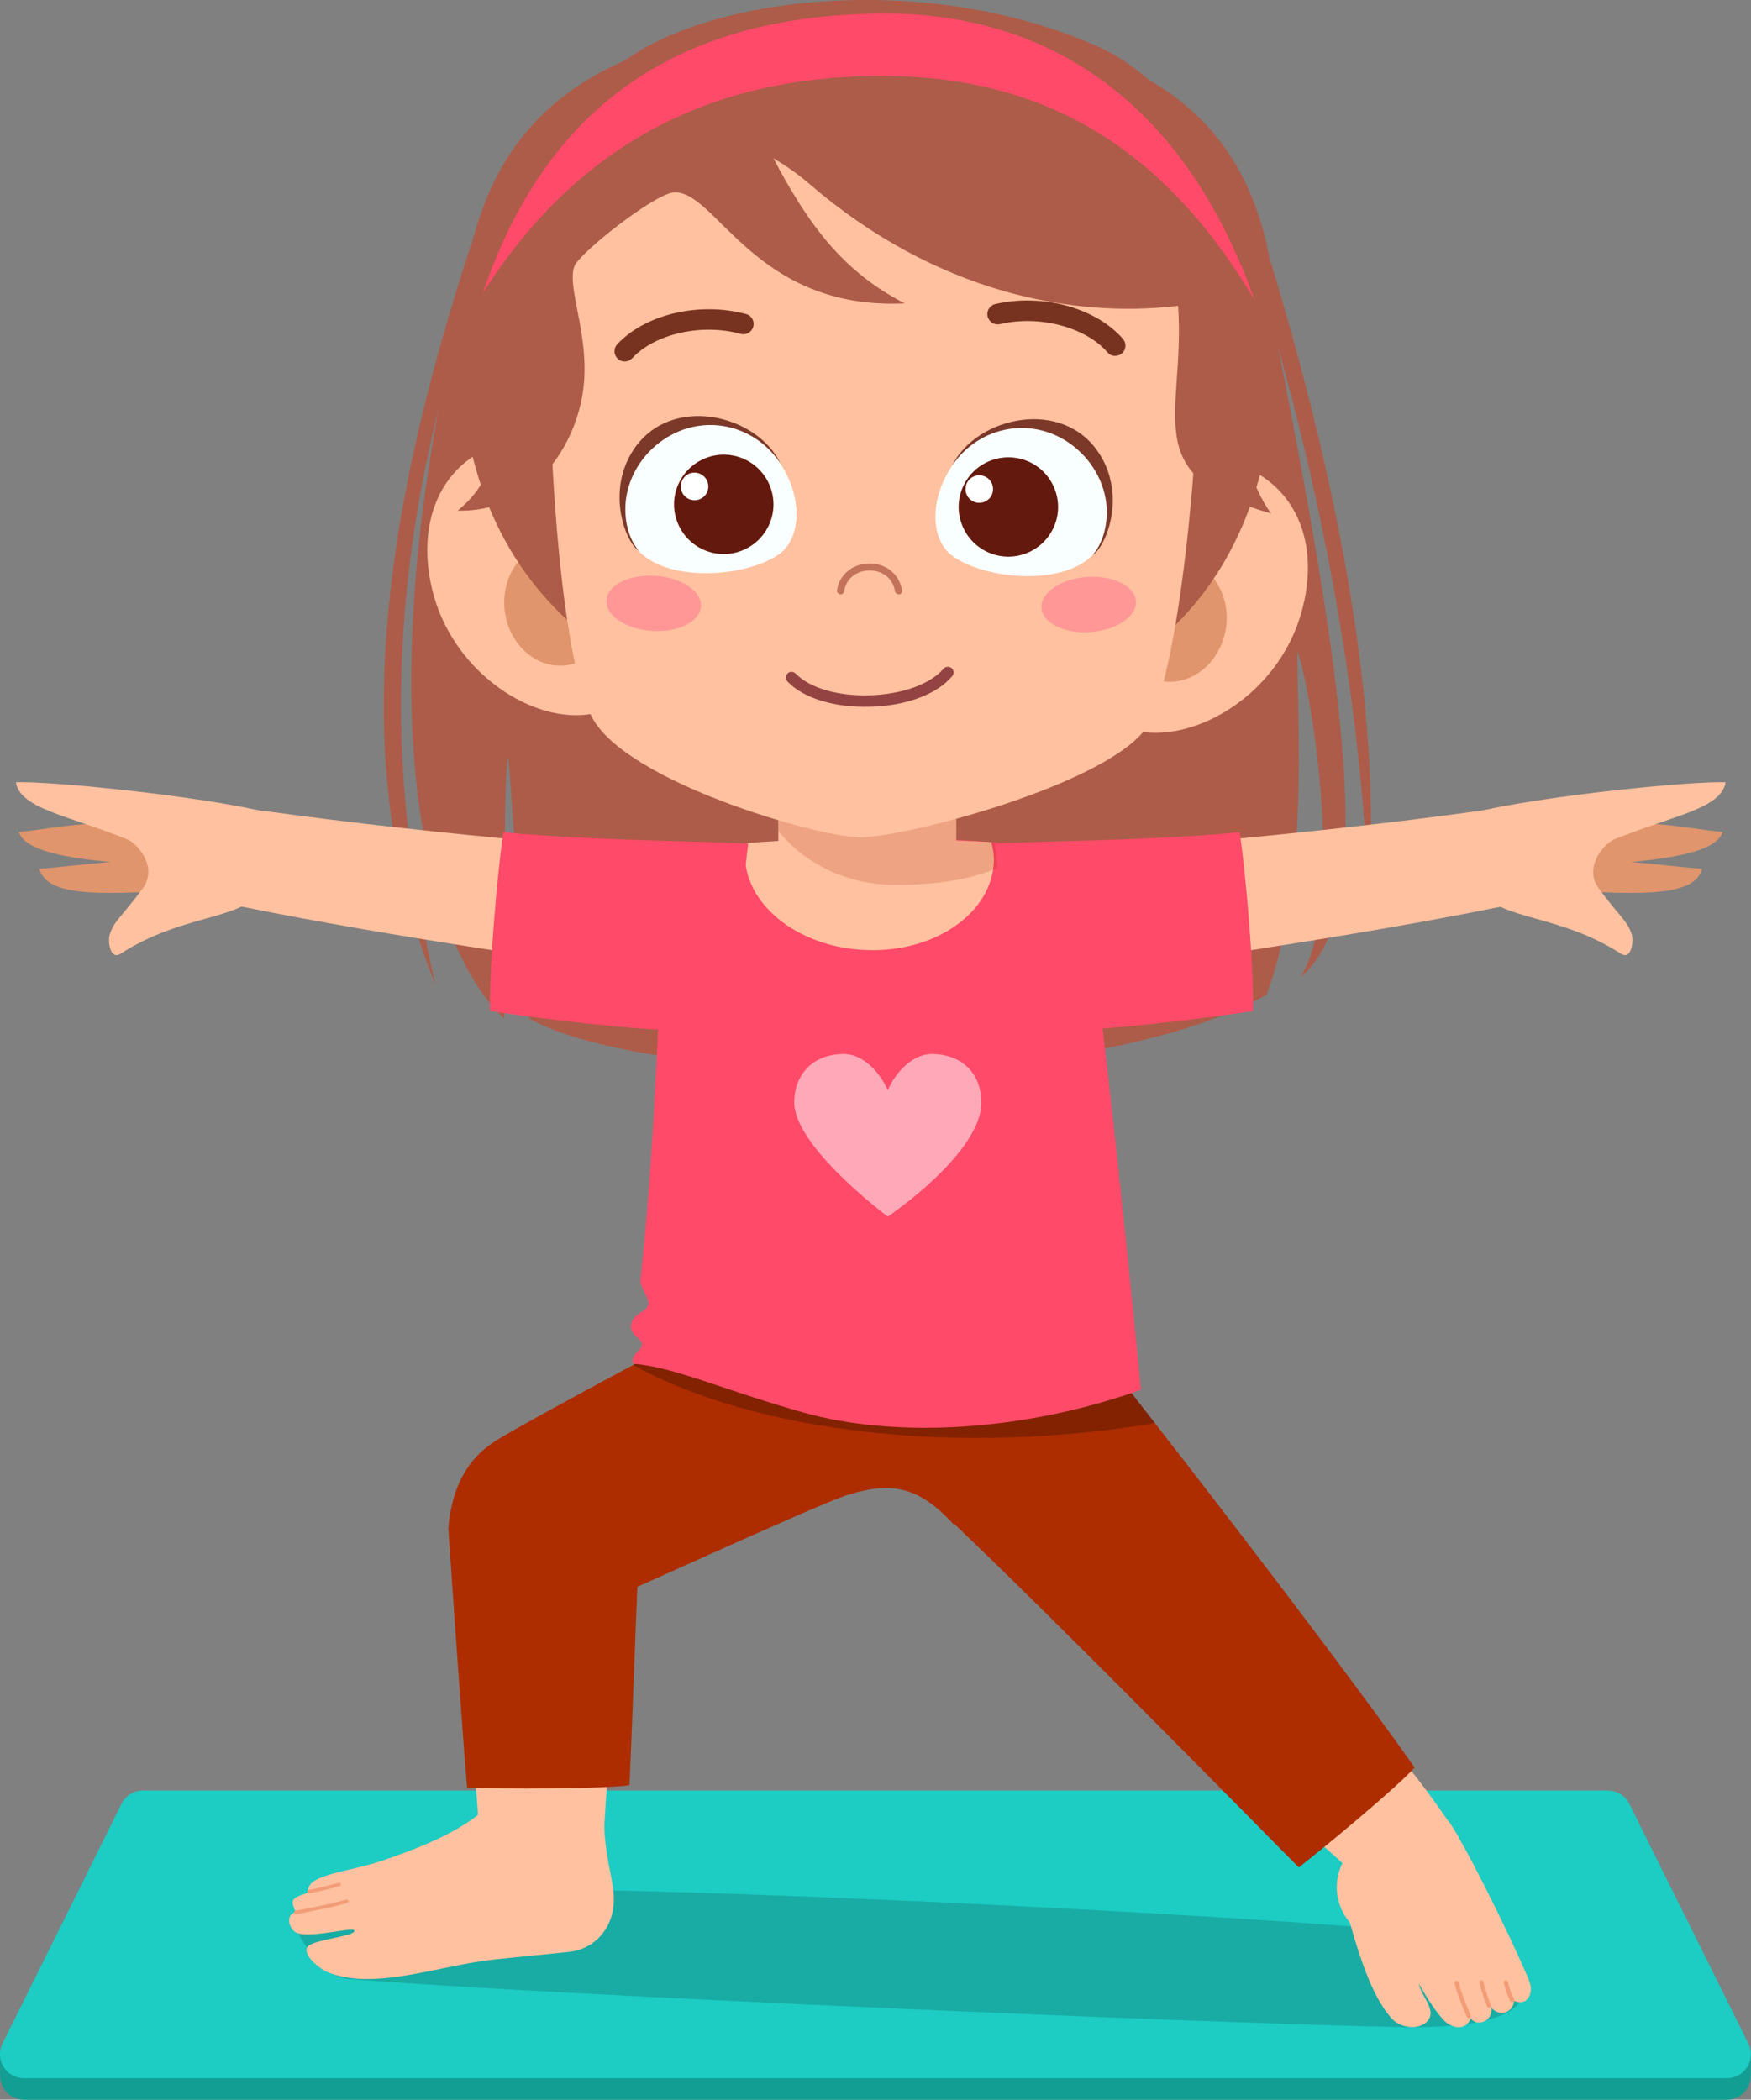 <?xml version="1.0" encoding="utf-8"?>
<!-- Generator: Adobe Illustrator 26.3.1, SVG Export Plug-In . SVG Version: 6.00 Build 0)  -->
<svg version="1.1" id="Layer_5" xmlns="http://www.w3.org/2000/svg" xmlns:xlink="http://www.w3.org/1999/xlink" x="0px" y="0px"
	 viewBox="0 0 1345.5 1613.8" style="enable-background:new 0 0 1345.5 1613.8;" xml:space="preserve">
<rect x="0" y="0" width="1345.5" height="1613.8" fill="#808080" stroke="none"/>
<style type="text/css">
	.st0{fill:#129E93;}
	.st1{fill:#1DCCC3;}
	.st2{opacity:0.16;}
	.st3{fill:#AD5C49;}
	.st4{fill:#FFC19F;}
	.st5{fill:#AD2D00;}
	.st6{fill:#F29D77;}
	.st7{opacity:0.25;}
	.st8{fill:#FF4A69;}
	.st9{opacity:0.19;fill:#A32107;}
	.st10{fill:#E0956C;}
	.st11{fill:#934341;}
	.st12{fill:#FF9797;}
	.st13{fill:#C4735B;}
	.st14{fill:#773220;}
	.st15{fill:#F9FEFF;}
	.st16{fill:#7C3929;}
	.st17{fill:#63190D;}
	.st18{fill:#FEFFFE;}
	.st19{opacity:0.52;fill:#FFFFFF;}
</style>
<g>
	<g>
		<g>
			<path class="st0" d="M0.1,1579.2v17c0.4,9.4,7.9,17.7,18.3,17.7H1327c10.4,0,17.9-8.3,18.3-17.7v-17H0.1z"/>
			<path class="st1" d="M1327,1597.3H18.4c-13.7,0-22.6-14.4-16.5-26.6l91.5-184.3c3.1-6.3,9.5-10.2,16.5-10.2h1125.6
				c7,0,13.4,4,16.5,10.2l91.5,184.3C1349.6,1583,1340.7,1597.3,1327,1597.3z"/>
		</g>
		<g>
			<path class="st2" d="M1135,1490.2c23.3,4,93.7,70.7-58.7,67.8c-139.5-2.6-655-24.4-808.2-37c-23.3-1.9-41-36.9-43.4-45.3
				c-6.5-22.7,160.1-24.5,238.1-22.9C682.3,1457.4,1068.7,1478.8,1135,1490.2z"/>
			<path class="st3" d="M334.5,756.6c-61.9-153.9-50.7-333.2,29.7-575.2l1.4,7.2c1.2-4.4,2.2-8.7,3.4-13.2l598.2,16.8
				c0.9,4.4,1.8,8.7,2.6,13l6.6-4.1c75.1,247.7,81.4,396.2,75.4,489c-2.3-44.4-7.4-200-69.8-423.9c55.9,282.6,73.9,436.8,17.7,484.5
				c35.7-60.7,6-229-2.8-250.2c0,60.5,8.9,176.2-23.7,264.2c-146,80.6-481.7,66.9-566.1,18.3c-3.7-7.2-14.1-177.2-16.5-200.7
				c-4.9,8.1-1.4,192.9-3.3,200.5c-52-48.7-100.4-198.2-50.1-469.5C291.4,498.6,306.9,637.1,334.5,756.6z"/>
			<polygon class="st4" points="461.8,1445.8 371.4,1448.7 360.2,1301.1 470.7,1299.2 			"/>
			<path class="st5" d="M493.6,1126.7c-4.3,95.5-7.7,198.4-9.9,245.4c-18.6,2.9-100.6,3.1-124.8,1.8c-2-22.7-7.6-99.1-14.4-199.1
				c3.3-41.8,24.3-67.8,58.5-76.2C433.9,1091,476.9,1118.6,493.6,1126.7z"/>
			<path class="st4" d="M985.8,1393.2c25.1,18.6,61.4,53.2,65.8,57.7c2.1,2.1,70.8-36.5,68.9-39.5c-19.1-30-41.5-58.1-60.7-79.8
				C1050.1,1339.6,995,1384.6,985.8,1393.2z"/>
			<g>
				<path class="st4" d="M1112.4,1455.9c-2.8,23-24.1,39.4-47.6,36.5s-40.1-23.9-37.3-46.9c2.8-23,24.1-39.4,47.6-36.5
					C1098.6,1411.9,1115.2,1432.9,1112.4,1455.9z"/>
				<g>
					<path class="st4" d="M1035,1468.9c13.9,54,25.9,73.3,34.7,82.8c7.9,8.5,24.8,8.7,29-1.2c3.1-7.4-6.7-17.1-8.5-25.9
						c3.6,6.2,10.7,18.8,18.8,27.7c5.3,5.8,16.8,10.1,21.3-1.2c3.3,6.8,17.7,3.4,15.6-8.8c1.9,5.9,15.9,8.1,17.6-4.5
						c9.7,4.6,14.9-5.4,12.1-13.7c-4.7-13.8-42.8-93.9-61.5-123.1C1104.8,1386.5,1027.7,1440.4,1035,1468.9z"/>
					<path class="st6" d="M1127.3,1550.4c-2.1-4.6-6.7-15.1-9.6-25.9c-0.2-0.9,0.3-1.7,1.1-2c0.9-0.2,1.8,0.3,2,1.1
						c2.8,10.5,7.3,20.9,9.3,25.3c0.4,0.8,0,1.8-0.8,2.1C1128.6,1551.4,1127.7,1551,1127.3,1550.4z"/>
					<path class="st6" d="M1142.8,1542.3c-1.9-4.5-2.9-6.7-6-18.3c-0.2-0.8,0.3-1.7,1.1-1.9c0.8-0.2,1.7,0.2,1.9,1.1
						c3.1,11.4,4,13.3,5.8,17.7c0.4,0.8,0,1.8-0.8,2.1C1144.1,1543.4,1143.2,1543,1142.8,1542.3z"/>
					<path class="st6" d="M1160.6,1538.1c-2-4.5-1.9-2.5-5.1-14c-0.2-0.8,0.2-1.7,1.1-2c0.8-0.2,1.7,0.2,2,1.1
						c3.2,11.4,3,9.1,4.9,13.4c0.4,0.8,0,1.8-0.8,2.1C1161.9,1539.1,1161,1538.7,1160.6,1538.1z"/>
				</g>
			</g>
			<path class="st5" d="M793,974.6c-16.2-0.1-158.5,0.9-164.4,0.7c-44.6,21-221.4,115.5-248.4,132.5c11.9,30.7,47.8,92,67.4,130
				c13.2-4.1,180.5-81.7,203.8-88.8c30.7-9.4,52.9-8.8,81.3,22.6l0.4-0.5c82.4,78.5,226.5,225.5,264.9,264.2
				c19.1-14.8,76.7-62.6,89-76.8C1020.9,1264.1,840.2,1031.6,793,974.6z"/>
			<path class="st7" d="M887.5,1093.8c-38.9-49.9-72.4-92.3-90.8-114.7c-10-1.3-163.6-3.6-168.1-3.8
				c-23.9,11.2-85.7,43.6-142.2,73.8C580.4,1101,735.9,1119.3,887.5,1093.8z"/>
			<path class="st8" d="M486.4,1048.1c32.9,2.9,68.1,19.8,130.7,37.5c71.6,20.2,170,14.5,259.6-17.4c0,0-31.8-330.4-48-409.7
				c-86.1-23.4-235.5-13.5-314.1,0.3c-9.8,90.3-8.5,196.3-22.4,323.8c-1.1,10.5,13.5,18.6,0.6,26c-11.1,6.3-9,14.7-3.5,19.1
				C500.6,1037,483.8,1038.1,486.4,1048.1z"/>
			<path class="st4" d="M763.7,662.3c0.2-5.1-0.7-10.1-1.9-14.9c-52.6-3.3-131.7-4.1-188,0.6c-0.4,2.2-1.4,4.3-1.4,6.6
				c-1.6,39.6,39.9,73.5,92.8,75.6C718,732.4,762.1,702,763.7,662.3z"/>
			<path class="st4" d="M734.8,552.2v112.4c-0.2,24.1-31.2,43.4-69,43.1c-37.7-0.2-67.8-20-67.7-44V552.2H734.8z"/>
			<path class="st9" d="M793.3,647.3c-9.7,0.3-18.7,0.6-26.1,1c-10.5-1.1-21.3-1.9-32.4-2.4v-61.7c-45.2-1.1-94.8-0.6-136.5,2.2
				v52.4c18.3,23.3,50.9,41.3,89.2,41.3C750.4,680.1,779.1,664.5,793.3,647.3z"/>
			<path class="st4" d="M186.2,696.9c-8.9-1.8,8-74.9,17-73.6c134.8,18.8,304.7,32.5,340,32.8l-18.7,96.5
				C447,740.3,303.7,720.8,186.2,696.9z"/>
			<path class="st8" d="M386.8,639.7c-4.8,32.4-10.9,103.9-10.3,137.4c71.6,10.6,136.5,16,141.3,13.9
				c50.2-22.7,55.1-135.8,57.3-142.6C536.6,646.3,458.2,646.3,386.8,639.7z"/>
			<path class="st4" d="M1153.2,696.9c8.9-1.8-8-74.9-17-73.6c-134.8,18.8-304.7,32.5-340,32.8l18.7,96.5
				C892.4,740.3,1035.7,720.8,1153.2,696.9z"/>
			<path class="st8" d="M952.6,639.7c4.8,32.4,10.9,103.9,10.3,137.4c-71.6,10.6-136.5,16-141.3,13.9
				c-50.2-22.7-55.1-135.8-57.3-142.6C802.8,646.3,881.1,646.3,952.6,639.7z"/>
			<g>
				<path class="st10" d="M30.3,667.7c21.6-1.3,53.7-6.8,115.4-8.6c7-0.2,19.7,27.7,12.6,26.9C117,681.2,37.4,697.6,30.3,667.7z"/>
				<path class="st10" d="M14.6,639.4c21.6-1.3,72.8-14.8,130.4-0.4c7.1,1.8,16.3,29.8,9.2,29C112.9,663.2,21.1,664,14.6,639.4z"/>
				<path class="st4" d="M12.2,601.3c21.6-1.3,140.6,9.8,198.2,24.2c7.1,1.8,0.7,53.3-9.6,58.7c-14.8,23.4-60,17.8-108.1,48.8
					c-8.3,5.3-9.8-9.9-8.5-14.3c3.6-11.3,8.1-12.4,25.5-35.9c10.6-14.3-0.6-31-10.8-37.2C51.5,626.3,15.8,621.8,12.2,601.3z"/>
			</g>
			<g>
				<path class="st10" d="M1307.9,667.7c-21.6-1.3-53.7-6.8-115.4-8.6c-7-0.2-19.7,27.7-12.6,26.9
					C1221.2,681.2,1300.7,697.6,1307.9,667.7z"/>
				<path class="st10" d="M1323.6,639.4c-21.6-1.3-72.8-14.8-130.4-0.4c-7.1,1.8-16.3,29.8-9.2,29
					C1225.3,663.2,1317.1,664,1323.6,639.4z"/>
				<path class="st4" d="M1326,601.3c-21.6-1.3-140.6,9.8-198.2,24.2c-7.1,1.8-0.7,53.3,9.6,58.7c14.8,23.4,60,17.8,108.1,48.8
					c8.3,5.3,9.8-9.9,8.5-14.3c-3.6-11.3-8.1-12.4-25.5-35.9c-10.6-14.3,0.6-31,10.8-37.2C1286.7,626.3,1322.3,621.8,1326,601.3z"/>
			</g>
			<g>
				<path class="st4" d="M382.1,1381.7c9.8,3.3,66.9,13.7,82,15.6c0.5,37.6,10.4,51.2,6.8,71.2c-3.2,17.6-16.9,29.8-32.8,31.6
					c-16.2,1.8-34.4,3.4-59.5,6.1c-41.8,4.6-92.4,24.5-127.8,9.2c-4.9-2.1-18.9-13.1-14.4-19.2c4.1-5.5,37.6-8,35.8-12.4
					c-1.2-3-32.8,6-43.9,1.9c-6-2.2-9.6-14-1.2-15.9c0.5-0.1-3.2-6.2-2-9c1.8-4.2,11.6-5,11.5-6.8c-0.6-13.7,29.7-14.6,57.1-23.9
					C333.9,1416.4,361.2,1403.7,382.1,1381.7z"/>
				<path class="st6" d="M227.5,1471.2c4.3-0.6,30.1-5.7,39.3-8.6c0.7-0.2,1.1-1,0.9-1.7c-0.2-0.7-1-1.2-1.7-0.9
					c-8.9,2.8-34.6,8-38.8,8.5c-0.8,0.1-1.3,0.8-1.2,1.5C226.1,1470.7,226.8,1471.2,227.5,1471.2z"/>
				<path class="st6" d="M237.6,1455.2c4.2-0.6,13.4-2.7,23.3-5.5c0.7-0.2,1.2-0.9,0.9-1.7c-0.2-0.7-0.9-1.1-1.7-0.9
					c-9.8,2.7-18.7,4.8-22.8,5.4c-0.8,0.1-1.3,0.8-1.2,1.5C236.3,1454.7,237,1455.2,237.6,1455.2z"/>
			</g>
			<g>
				<path class="st4" d="M332,452.8c14.7,61.7,73.6,101.6,118.6,96.5c45-5.1,54.7-55.3,48-114.6C492,375.3,450,331.2,405,336.4
					C343.5,343.5,318.2,394.8,332,452.8z"/>
				<path class="st10" d="M387.8,469c2.9,26,23.9,45,46.9,42.4c22.9-2.6,39.2-25.8,36.2-51.8c-2.9-26-23.9-45-46.8-42.4
					C401.1,419.8,384.9,442.9,387.8,469z"/>
				<path class="st4" d="M999.6,472.2c-17.9,60.9-78.9,97.5-123.5,90.1c-44.7-7.4-51.7-58.1-41.9-117c9.8-58.9,54-100.8,98.7-93.2
					C993.9,362.5,1016.5,414.9,999.6,472.2z"/>
				<path class="st10" d="M941.9,483.6c-4.3,25.8-26.2,43.7-49,39.9c-22.8-3.8-37.7-27.8-33.4-53.6c4.3-25.8,26.2-43.7,49-39.9
					C931.2,433.8,946.2,457.8,941.9,483.6z"/>
				<path class="st3" d="M980.8,274.3C975.4,475.7,845.5,562.9,667,558.1c-178.5-4.7-318.4-99-313.1-300.4
					C359.2,56.4,502.8,13.3,681.3,18C859.8,22.7,986.1,72.9,980.8,274.3z"/>
				<path class="st4" d="M917,191c14.3,34.2-3.6,331.6-39.1,372.2c-37.7,43.1-187,81.3-218.1,80.4c-33.4-0.9-177.6-42.5-204.5-91.6
					c-31.9-58.1-39.7-323.4-28.2-354.6C465.9,91.9,558.6,90.8,679.8,94C793.1,97,879.8,102.4,917,191z"/>
				<path class="st11" d="M669.6,543.2l-0.8,0c-27.4,0.8-51.3-6.4-63.7-19.4c-1.7-1.8-1.6-4.5,0.1-6.2c1.7-1.7,4.5-1.6,6.2,0.1
					c10.6,11.1,32.5,17.5,57.1,16.7l0.7,0c24.5-0.9,45.8-8.7,55.8-20.4c1.6-1.8,4.4-2,6.2-0.5c1.8,1.6,2.1,4.3,0.5,6.2
					C720.1,533.5,696.9,542.3,669.6,543.2z"/>
				<path class="st12" d="M466,461.3c-0.8,11.7,14.8,22.3,34.9,23.6c20,1.4,36.9-7,37.7-18.7c0.8-11.7-14.8-22.3-34.9-23.6
					C483.7,441.2,466.8,449.6,466,461.3z"/>
				<path class="st12" d="M800.3,467.3c0.9,11.7,17.8,20,37.8,18.5c20-1.5,35.6-12.1,34.8-23.8c-0.9-11.7-17.8-20-37.8-18.5
					C815,444.9,799.5,455.6,800.3,467.3z"/>
				<path class="st13" d="M690.4,456.7c-1.3,0-2.5-1-2.7-2.3c-1.6-9.7-9.2-15.9-19.5-15.9c-10.3,0-18.1,6.4-19.5,15.9
					c-0.2,1.5-1.6,2.6-3.1,2.4c-1.5-0.2-2.6-1.6-2.4-3.1c1.7-12.1,12-20.6,25-20.6c12.9,0,22.9,8.3,25,20.6c0.3,1.5-0.8,2.9-2.3,3.2
					L690.4,456.7z"/>
				<path class="st14" d="M855.9,273.5c-1.9-0.2-3.6-1.1-4.9-2.7c-16.8-19.4-52.3-28.8-82.6-21.7c-4.2,1-8.5-1.6-9.5-5.9
					c-1-4.2,1.6-8.5,5.9-9.5c36.1-8.4,77.4,2.9,98.1,26.8c2.8,3.3,2.5,8.3-0.8,11.1C860.3,273.1,858,273.7,855.9,273.5z"/>
				<path class="st14" d="M480.8,277.8c-2.2,0.2-4.4-0.5-6.1-2.1c-3.2-3-3.4-7.9-0.4-11.1c21.5-23.1,63.2-32.9,99-23.2
					c4.2,1.1,6.7,5.5,5.5,9.7c-1.1,4.2-5.5,6.7-9.7,5.5c-30-8.2-65.8-0.1-83.3,18.7C484.5,276.8,482.7,277.6,480.8,277.8z"/>
				<path class="st3" d="M990.7,331.5c-35-11.6-39.7-48.1-43.2-106.2c19.9-5-7.1-147.5-106.2-190.6C711.5-21.7,548.9-3.4,480,46.6
					c-73.4,53.2-85.9,119.1-97.9,197.6c-9.7,63.8,16.2,110-30.4,148.3c54.4,1.2,86.2-43.3,94.9-83.9c9.7-45-11.7-86.1-5.3-103.8
					c3.7-10.2,61.6-56,76.6-56.9c32.6-1.9,61.7,90.6,177.3,85.3c-47.4-24.4-73.8-60.2-100.9-111.5c9.2,5.3,18.5,11.8,27.7,19.7
					c97.2,83.6,201.9,103.3,283.3,93.7c5.6,85.6-32.3,130.1,71.6,159.6c-9.7-11.6-24.3-46.9-27-75.1
					C961.1,326.3,972.2,348.7,990.7,331.5z"/>
				<g>
					<path class="st15" d="M732.5,356.6c-19.4,28.1-17.1,59.2-0.1,71.1c25.5,17.9,86,23.2,108.5-2.5c21.9-24.8,11.4-70.3-24.2-89.9
						C785.5,318.1,751.2,329.4,732.5,356.6z"/>
					<path class="st16" d="M845,349.1c-27.7-43.8-94.4-29.2-113.2,8.5c19.4-28.1,55.2-36.6,84-20.7c17.8,9.8,30.4,27.3,33.8,46.6
						c2.7,15.4-0.9,32.7-10,43.1C850.1,419.9,865.4,381.4,845,349.1z"/>
					<path class="st17" d="M739.5,375.2c-8,19.5,1.4,41.8,20.9,49.8c19.5,8,41.8-1.4,49.8-20.9c8-19.5-1.4-41.8-20.9-49.8
						C769.8,346.4,747.5,355.7,739.5,375.2z"/>
					<path class="st18" d="M742.7,371.9c-2.2,5.4,0.4,11.6,5.8,13.8c5.4,2.2,11.6-0.4,13.8-5.8c2.2-5.4-0.4-11.6-5.8-13.8
						C751.1,363.9,744.9,366.5,742.7,371.9z"/>
				</g>
				<g>
					<path class="st15" d="M599.1,355.4c18.9,28.5,16,59.5-1.2,71.1c-25.8,17.4-86.4,21.6-108.5-4.5c-21.4-25.2-10.1-70.5,25.8-89.4
						C546.8,315.9,580.8,327.8,599.1,355.4z"/>
					<path class="st16" d="M486.7,345.8c28.5-43.3,94.9-27.5,113.1,10.5c-18.9-28.5-54.5-37.6-83.6-22.2c-18,9.5-30.9,26.7-34.6,46
						c-3,15.4,0.3,32.8,9.2,43.2C480.4,416.5,465.8,377.7,486.7,345.8z"/>
					<path class="st17" d="M520.8,373.2c-8,19.5,1.4,41.8,20.9,49.8c19.5,8,41.8-1.4,49.8-20.9c8-19.5-1.4-41.8-20.9-49.8
						C551.1,344.3,528.8,353.7,520.8,373.2z"/>
					<path class="st18" d="M523.9,369.9c-2.2,5.4,0.4,11.6,5.8,13.8c5.4,2.2,11.6-0.4,13.8-5.8c2.2-5.4-0.4-11.6-5.8-13.8
						C532.3,361.8,526.1,364.4,523.9,369.9z"/>
				</g>
				<path class="st8" d="M371.1,225C418.2,86.7,515.1,11.6,677.6,10.4c133.3-1,234.6,73.6,286.2,219.8
					c-70-117.5-164.1-175.6-299.5-171.7C540.2,62.1,442.6,113.4,371.1,225z"/>
			</g>
			<path class="st19" d="M754.1,846.5c-0.6-23.6-17.1-36.4-38-36.4c-14.8,0-27.7,13.7-33.9,27.8c-6.3-14.1-19.1-27.8-33.9-27.8
				c-20.9,0-37.3,12.8-38,36.4c-1.1,34.3,71.9,88.6,71.9,88.6S755.1,885.9,754.1,846.5z"/>
		</g>
	</g>
</g>
</svg>
